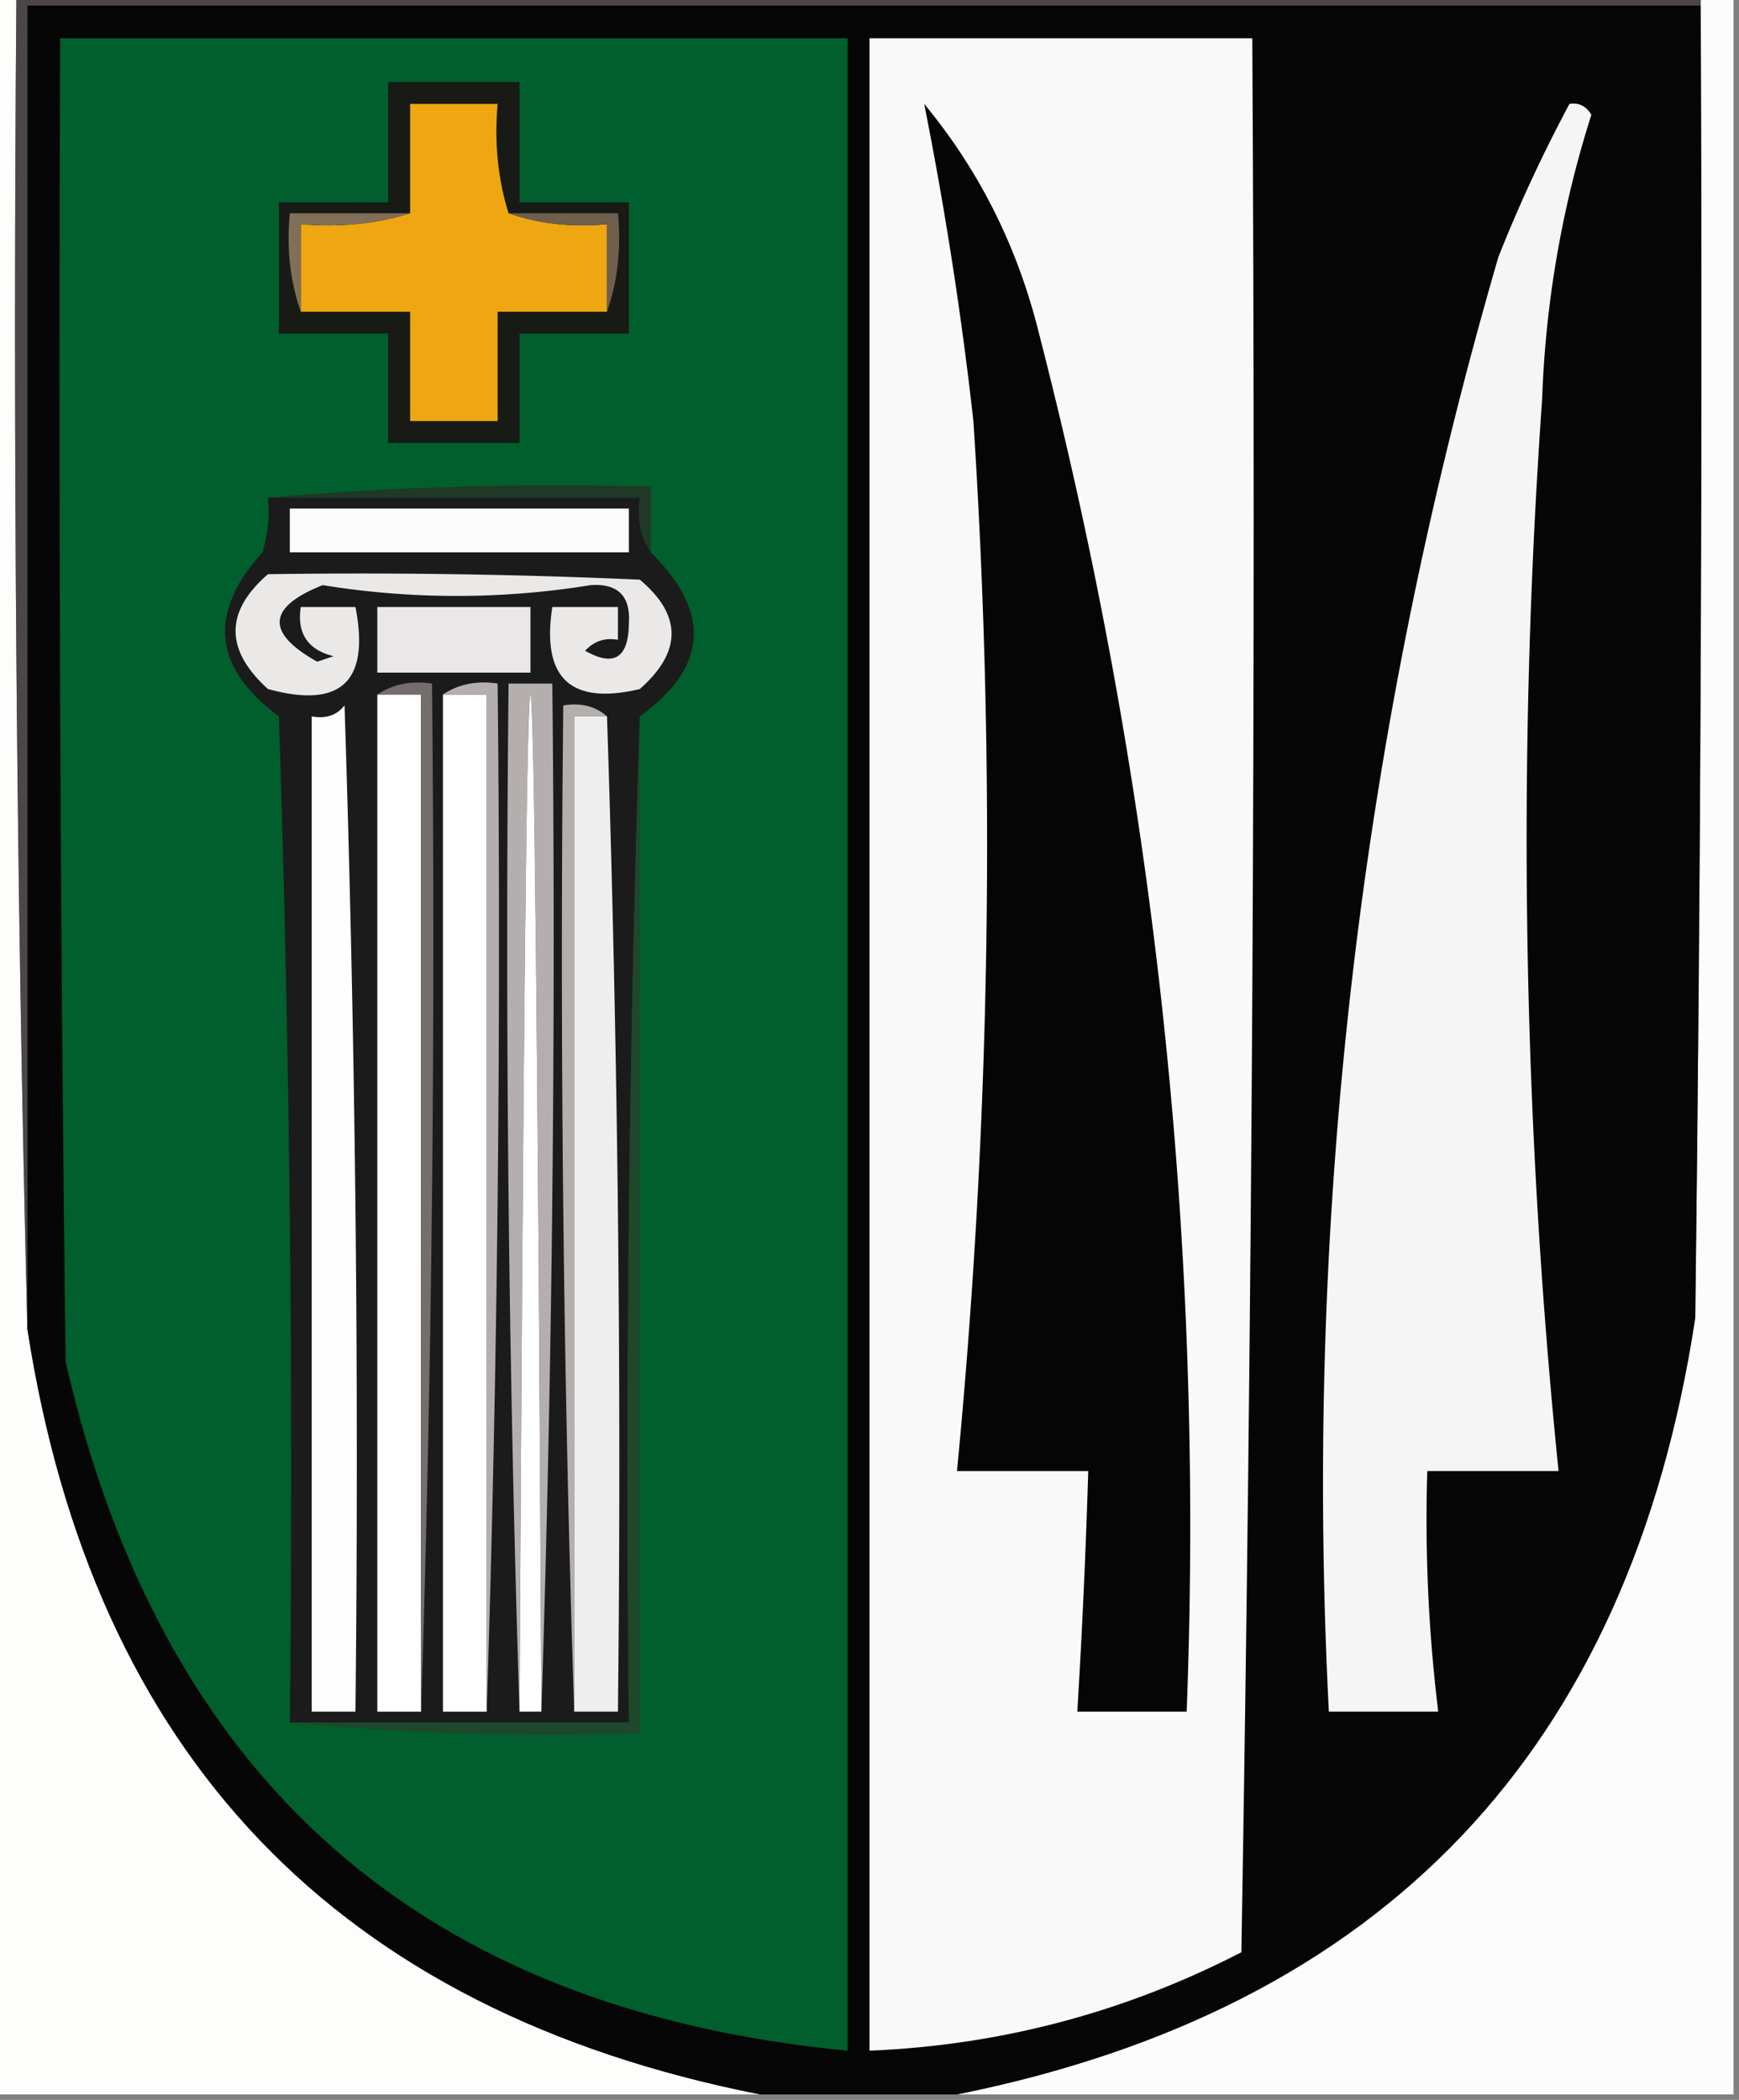 <svg xmlns="http://www.w3.org/2000/svg" width="159" height="192" style="shape-rendering:geometricPrecision;text-rendering:geometricPrecision;image-rendering:optimizeQuality;fill-rule:evenodd;clip-rule:evenodd"><rect width="100%" height="100%" fill="#808080" stroke="none"/><path style="opacity:1" fill="#fdfdfc" d="M-.5-.5h2c-.332 40.837.001 81.503 1 122 6.043 39.041 28.376 62.374 67 70h-70V-.5z"/><path style="opacity:1" fill="#fcfcfc" d="M155.5-.5h3v192h-71c38.998-7.834 61.498-31.501 67.5-71 .5-39.999.667-79.999.5-120v-1z"/><path style="opacity:1" fill="#4c4746" d="M1.5-.5h154v1H2.5v121a3721.595 3721.595 0 0 1-1-122z"/><path style="opacity:1" fill="#060606" d="M155.5.5c.167 40.001 0 80.001-.5 120-6.002 39.499-28.502 63.166-67.5 71h-18c-38.624-7.626-60.957-30.959-67-70V.5h153z"/><path style="opacity:1" fill="#005f2c" d="M5.5 3.5h72v184c-38.908-3.734-62.741-24.734-71.5-63-.5-40.332-.667-80.665-.5-121z"/><path style="opacity:1" fill="#f9f9f9" d="M79.5 3.5h35c.333 58.337 0 116.67-1 175-10.668 5.5-22.002 8.5-34 9V3.5z"/><path style="opacity:1" fill="#050505" d="M84.5 9.5c5.05 6.101 8.55 13.102 10.5 21 10.631 41.31 15.131 83.31 13.5 126h-10c.444-7.327.777-14.66 1-22h-12a598.329 598.329 0 0 0 1.5-96 346.108 346.108 0 0 0-4.5-29z"/><path style="opacity:1" fill="#f6f5f5" d="M143.5 9.5c.876-.13 1.543.202 2 1a96.704 96.704 0 0 0-4.5 26 572.352 572.352 0 0 0 1.5 98h-12a144.464 144.464 0 0 0 1 22h-10c-2.308-45.203 2.859-89.537 15.5-133a134.57 134.57 0 0 1 6.5-14z"/><path style="opacity:1" fill="#181a16" d="M35.5 7.5h12v11h10v12h-10v10h-12v-10h-10v-12h10v-11z"/><path style="opacity:1" fill="#efa711" d="M46.5 19.5c2.787.977 5.787 1.31 9 1v8h-10v10h-8v-10h-10v-8c3.542.313 6.875-.02 10-1v-10h8c-.313 3.542.02 6.875 1 10z"/><path style="opacity:1" fill="#816f57" d="M37.5 19.5c-3.125.98-6.458 1.313-10 1v8c-.977-2.787-1.31-5.787-1-9h11z"/><path style="opacity:1" fill="#6f5f4c" d="M46.5 19.5h10c.31 3.213-.023 6.213-1 9v-8c-3.213.31-6.213-.023-9-1z"/><path style="opacity:1" fill="#203826" d="M24.5 45.5c11.488-.995 23.155-1.328 35-1v6c-.951-1.419-1.285-3.085-1-5h-34z"/><path style="opacity:1" fill="#1c1b1b" d="M24.5 45.5h34c-.285 1.915.049 3.581 1 5 5.563 5.484 5.23 10.484-1 15a2116.627 2116.627 0 0 0-1 92h-31c.333-30.674 0-61.34-1-92-6.015-4.455-6.515-9.455-1.5-15 .494-1.634.66-3.3.5-5z"/><path style="opacity:1" fill="#ebe9e8" d="M24.5 52.5c11.338-.166 22.672 0 34 .5 3.867 3.249 3.867 6.582 0 10-6.335 1.5-9.001-1-8-7.5h6v3c-1.175-.219-2.175.114-3 1 2.633 1.498 3.966.665 4-2.5.167-2.5-1-3.667-3.5-3.5a76.45 76.45 0 0 1-24.5 0c-5.065 2.019-5.231 4.352-.5 7l1.5-.5c-2.363-.589-3.363-2.089-3-4.5h5c1.335 6.825-1.331 9.325-8 7.5-3.948-3.578-3.948-7.078 0-10.5z"/><path style="opacity:1" fill="#e9e7e7" d="M34.5 55.5h14v6h-14v-6z"/><path style="opacity:1" fill="#fcfcfc" d="M26.5 46.5h31v4h-31v-4z"/><path style="opacity:1" fill="#fefffe" d="M34.5 63.5h4v93h-4v-93z"/><path style="opacity:1" fill="#736d6c" d="M34.5 63.5c1.419-.951 3.085-1.285 5-1 .331 31.504-.002 62.838-1 94v-93h-4z"/><path style="opacity:1" fill="#fefffe" d="M40.5 63.5h4v93h-4v-93z"/><path style="opacity:1" fill="#b4afae" d="M40.5 63.5c1.419-.951 3.085-1.285 5-1 .331 31.504-.002 62.838-1 94v-93h-4zM49.5 156.5c-.667-124-1.333-124-2 0a2209.595 2209.595 0 0 1-1-94h4c.331 31.504-.002 62.838-1 94z"/><path style="opacity:1" fill="#fefffe" d="M49.5 156.5h-2c.667-124 1.333-124 2 0z"/><path style="opacity:1" fill="#b4aead" d="M55.5 65.5h-3v91a2116.62 2116.62 0 0 1-1-92c1.599-.268 2.932.066 4 1z"/><path style="opacity:1" fill="#fefefe" d="M31.5 64.5a2116.627 2116.627 0 0 1 1 92h-4v-91c1.291.237 2.291-.096 3-1z"/><path style="opacity:1" fill="#efeeee" d="M55.5 65.5a2070.806 2070.806 0 0 1 1 91h-4v-91h3z"/><path style="opacity:1" fill="#1e472b" d="M58.5 65.5v93c-10.846.328-21.513-.006-32-1h31c-.331-30.838.002-61.504 1-92z"/></svg>